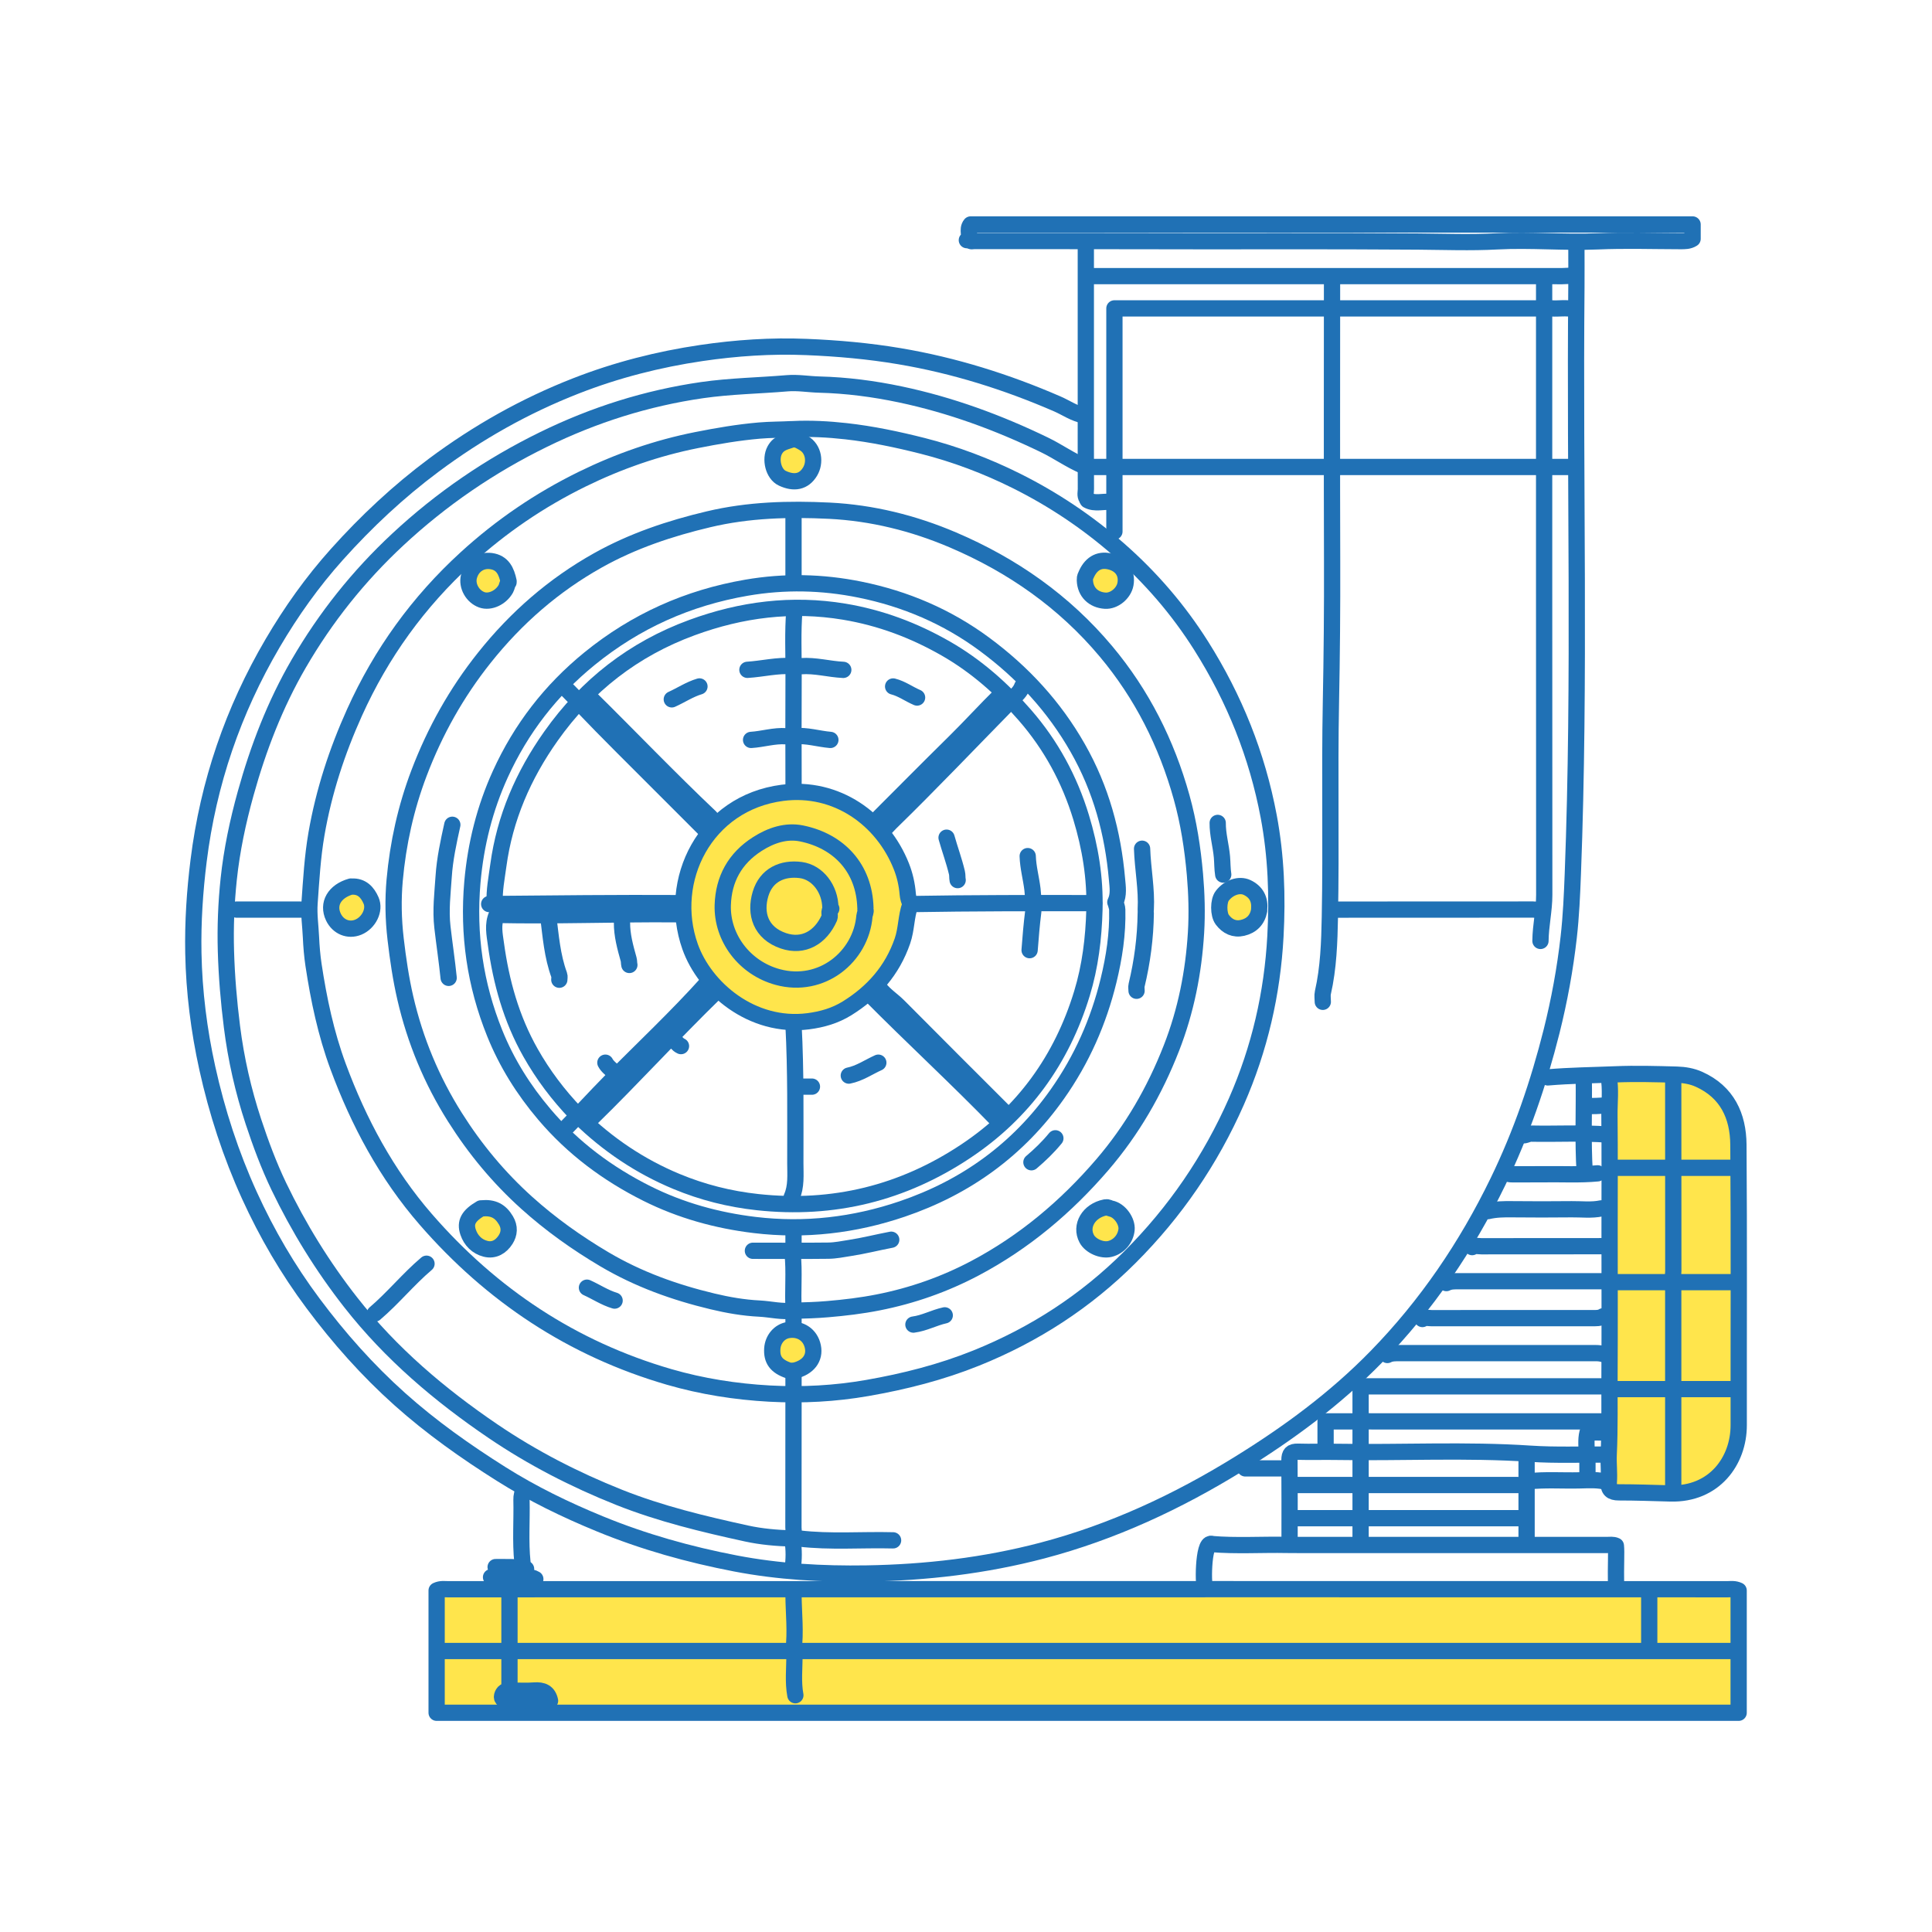 <svg width="500" height="500" viewBox="0 0 500 500" fill="none" xmlns="http://www.w3.org/2000/svg">
<path d="M235.55 234.21C234.47 237.22 234.61 240.48 233.55 243.53C230.92 251.14 225.97 256.76 219.21 260.96C216.11 262.88 212.75 263.84 209.18 264.3C194.58 266.17 182.38 255.68 178.59 244.97C172.53 227.87 182.44 207.76 202.51 205.18C216.54 203.38 228.43 211.99 233.27 224.2C234.18 226.49 234.72 228.9 234.92 231.36C235 232.32 235.26 233.15 235.67 233.98" fill="#FFDA00" fill-opacity="0.7"/>
<path d="M235.55 234.21C234.47 237.22 234.61 240.48 233.55 243.53C230.92 251.14 225.97 256.76 219.21 260.96C216.11 262.88 212.75 263.84 209.18 264.3C194.58 266.17 182.38 255.68 178.59 244.97C172.53 227.87 182.44 207.76 202.51 205.18C216.54 203.38 228.43 211.99 233.27 224.2C234.18 226.49 234.72 228.9 234.92 231.36C235 232.32 235.26 233.15 235.67 233.98" stroke="#2071B5" stroke-width="4.21" stroke-linecap="round" stroke-linejoin="round"/>
<path d="M313.46 399.59C311.31 398.98 311.24 411.27 312.03 411.27C357.05 411.29 402.08 411.29 447.1 411.29C447.98 411.29 448.88 411.12 449.96 411.62V443.26H113V411.62C114.08 411.12 114.99 411.29 115.86 411.29C179.5 411.29 243.14 411.29 306.78 411.28C307.66 411.28 306.78 411.28 312.03 411.28" fill="#FFDA00" fill-opacity="0.7"/>
<path d="M313.46 399.59C311.31 398.98 311.24 411.27 312.03 411.27C357.05 411.29 402.08 411.29 447.1 411.29C447.98 411.29 448.88 411.12 449.96 411.62V443.26H113V411.62C114.08 411.12 114.99 411.29 115.86 411.29C179.5 411.29 243.14 411.29 306.78 411.28C307.66 411.28 306.78 411.28 312.03 411.28" stroke="#2071B5" stroke-width="4.21" stroke-linecap="round" stroke-linejoin="round"/>
<path d="M288.65 233.5C289.6 231.57 289.25 229.49 289.08 227.54C288.03 215.55 284.96 204.2 278.93 193.61C272.8 182.83 264.63 174 254.74 166.7C245.1 159.58 234.3 154.97 222.54 152.59C212.78 150.61 203.02 150.4 193.18 152.1C178.04 154.71 164.54 160.74 152.58 170.46C142.51 178.65 134.84 188.59 129.49 200.34C125.46 209.2 123.12 218.51 122.26 228.25C121.07 241.79 122.96 254.81 128.03 267.39C131.14 275.11 135.5 282.06 140.89 288.41C148.29 297.13 157.27 303.8 167.42 308.88C176.2 313.27 185.57 315.86 195.32 317.03C208.36 318.59 221.15 317.08 233.47 312.89C249.93 307.3 263.49 297.54 273.63 283.17C279.97 274.19 284.31 264.36 286.89 253.77C288.35 247.78 289.3 241.64 289.14 235.41C289.12 234.78 288.88 234.29 288.75 233.74" stroke="#2071B5" stroke-width="4.21" stroke-linecap="round" stroke-linejoin="round"/>
<path d="M280.53 120.62C276.94 119.1 273.77 116.81 270.27 115.12C258.35 109.35 245.97 104.81 233.02 102.08C226.14 100.63 219.13 99.71 212.04 99.53C209.27 99.46 206.46 98.95 203.69 99.19C196.37 99.81 189.03 99.91 181.72 100.96C167.33 103.04 153.7 107.36 140.7 113.72C126.84 120.5 114.26 129.09 102.92 139.65C92.75 149.12 84.22 159.84 77.31 171.75C71.21 182.25 66.84 193.59 63.58 205.33C61.55 212.63 59.98 220.05 59.19 227.54C58.54 233.68 58.29 239.9 58.47 246.15C58.66 252.72 59.21 259.22 60.03 265.71C61.08 274.07 62.95 282.29 65.58 290.27C67.46 295.95 69.54 301.58 72.15 307.02C77.29 317.72 83.47 327.74 90.79 337.08C101.16 350.31 113.82 361.04 127.61 370.4C137.79 377.31 148.72 382.93 160.22 387.51C170.93 391.77 182.04 394.43 193.21 396.87C196.99 397.7 200.96 398.04 204.88 398.16" stroke="#2071B5" stroke-width="4.21" stroke-linecap="round" stroke-linejoin="round"/>
<path d="M280.53 107.49C278.01 107.04 275.93 105.53 273.65 104.54C260.5 98.83 246.96 94.58 232.81 92.19C224.82 90.84 216.79 90.13 208.7 89.8C199.57 89.42 190.49 90.04 181.51 91.36C170.41 93 159.53 95.77 149.05 99.87C135.87 105.02 123.64 111.91 112.29 120.37C103.12 127.2 94.83 134.96 87.19 143.48C80.83 150.57 75.36 158.27 70.56 166.45C60.33 183.89 53.9 202.64 51.4 222.75C50.41 230.69 49.89 238.64 50.04 246.62C50.23 256.67 51.49 266.64 53.65 276.44C56.15 287.77 59.74 298.8 64.56 309.39C69.07 319.28 74.51 328.6 81.02 337.32C87.72 346.3 95.13 354.65 103.48 362.11C111.61 369.38 120.49 375.66 129.71 381.47C137.82 386.58 146.39 390.74 155.24 394.37C166.58 399.03 178.31 402.31 190.33 404.62C201.53 406.77 212.85 407.4 224.22 407.22C239.63 406.97 254.86 405.2 269.8 401.27C287.93 396.49 304.73 388.67 320.63 378.84C333.49 370.9 345.59 361.99 356.18 351.14C369.21 337.79 379.55 322.56 387.68 305.8C393.72 293.35 398.18 280.33 401.55 266.91C403.56 258.88 405.05 250.75 405.98 242.55C406.6 237.1 406.84 231.59 407.05 226.09C408.99 175.51 407.5 124.9 407.97 74.31C408 70.65 407.97 66.99 407.97 63.33" stroke="#2071B5" stroke-width="4.21" stroke-linecap="round" stroke-linejoin="round"/>
<path d="M205.12 111.07C209.75 110.84 214.38 111.09 218.96 111.6C225.65 112.35 232.25 113.74 238.77 115.39C247.2 117.53 255.33 120.6 263.1 124.48C272.59 129.22 281.37 135.09 289.38 142.09C297.75 149.41 304.93 157.73 310.87 167.14C319.47 180.77 325.35 195.41 328.34 211.29C330.28 221.6 330.64 231.97 330.08 242.32C329.28 257.11 325.99 271.4 319.98 285.07C313.3 300.25 304.11 313.67 292.44 325.34C281.02 336.76 267.71 345.4 252.66 351.46C243.52 355.14 234.09 357.53 224.46 359.21C216.12 360.67 207.64 361.12 199.18 360.66C190.37 360.18 181.64 358.8 173.18 356.35C148.13 349.08 127.24 335.2 110.19 315.57C100.05 303.9 92.84 290.45 87.49 275.98C84.35 267.48 82.49 258.64 81.14 249.72C80.79 247.4 80.59 244.98 80.48 242.58C80.35 239.64 79.9 236.69 80.11 233.75C80.54 227.76 80.87 221.79 81.9 215.83C83.8 204.86 87.21 194.44 91.77 184.34C98.67 169.07 108.26 155.78 120.64 144.47C129.7 136.19 139.73 129.37 150.73 123.98C160.15 119.37 169.98 115.94 180.3 113.89C185.68 112.82 191.05 111.9 196.53 111.43C199.33 111.19 202.11 111.22 204.89 111.07" stroke="#2071B5" stroke-width="4.21" stroke-linecap="round" stroke-linejoin="round"/>
<path d="M205.36 342.32V339.16C202.39 339.6 199.5 338.81 196.53 338.66C192.44 338.46 188.35 337.75 184.36 336.79C174.55 334.44 165.15 331.07 156.4 325.89C149.24 321.65 142.54 316.89 136.35 311.32C129.08 304.78 122.94 297.38 117.73 289.12C111.7 279.56 107.44 269.29 104.9 258.31C103.74 253.29 102.99 248.19 102.39 243.05C101.79 237.93 101.69 232.8 102.14 227.78C102.99 218.31 105.04 209.03 108.44 200.08C112.55 189.26 118.11 179.31 125.35 170.22C133.57 159.89 143.3 151.42 154.77 145C163.72 139.99 173.37 136.76 183.37 134.39C193.72 131.93 204.18 131.66 214.64 132.17C225.69 132.72 236.41 135.38 246.61 139.73C262.01 146.3 275.42 155.68 286.23 168.58C295.54 179.69 301.9 192.36 305.79 206.29C307.62 212.84 308.65 219.52 309.25 226.32C309.69 231.35 309.83 236.38 309.53 241.36C308.91 251.59 306.93 261.6 303.18 271.2C298.86 282.28 292.99 292.47 285.24 301.48C275.89 312.35 265.05 321.48 252.33 328.21C244.43 332.39 236.06 335.33 227.28 337.06C222.94 337.92 218.57 338.44 214.16 338.81C211.29 339.06 208.43 339.14 205.42 339.22C205.06 334.2 205.68 329.17 205.09 324.17" stroke="#2071B5" stroke-width="4.21" stroke-linecap="round" stroke-linejoin="round"/>
<path d="M114.67 427.28H448.3" stroke="#2071B5" stroke-width="4.21" stroke-linecap="round" stroke-linejoin="round"/>
<path d="M250.22 62.15C251.46 61.06 250.07 59.49 251.21 58.09H438.04V61.8C437.06 62.42 436 62.4 434.94 62.4C427.78 62.39 420.61 62.15 413.46 62.46C404.78 62.83 396.1 62 387.45 62.46C380.6 62.83 373.75 62.56 366.92 62.51C342.66 62.32 318.39 62.49 294.13 62.4C280.13 62.35 266.13 62.4 252.13 62.38C251.73 62.38 251.26 62.59 250.94 62.15" stroke="#2071B5" stroke-width="4.21" stroke-linecap="round" stroke-linejoin="round"/>
<path d="M416.32 278.6C416.92 281.93 416.49 285.28 416.52 288.62C416.62 298.4 416.56 308.19 416.56 317.97C416.56 330.62 416.61 343.27 416.54 355.91C416.5 362.75 416.65 369.59 416.33 376.44C416.22 378.78 416.54 381.19 416.36 383.6C416.22 385.53 416.99 386.21 418.95 386.22C423.41 386.22 427.86 386.38 432.31 386.5C443.63 386.81 449.99 378.11 449.98 368.81C449.95 344.63 450.08 320.44 449.9 296.26C449.84 288.83 447.01 282.61 439.7 279.32C437.89 278.51 435.95 278.18 433.98 278.12C428.65 277.97 423.29 277.82 418 278.04C412.2 278.28 406.37 278.33 400.57 278.83" fill="#FFDA00" fill-opacity="0.7"/>
<path d="M416.32 278.6C416.92 281.93 416.49 285.28 416.52 288.62C416.62 298.4 416.56 308.19 416.56 317.97C416.56 330.62 416.61 343.27 416.54 355.91C416.5 362.75 416.65 369.59 416.33 376.44C416.22 378.78 416.54 381.19 416.36 383.6C416.22 385.53 416.99 386.21 418.95 386.22C423.41 386.22 427.86 386.38 432.31 386.5C443.63 386.81 449.99 378.11 449.98 368.81C449.95 344.63 450.08 320.44 449.9 296.26C449.84 288.83 447.01 282.61 439.7 279.32C437.89 278.51 435.95 278.18 433.98 278.12C428.65 277.97 423.29 277.82 418 278.04C412.2 278.28 406.37 278.33 400.57 278.83" stroke="#2071B5" stroke-width="4.21" stroke-linecap="round" stroke-linejoin="round"/>
<path d="M344.73 71.69C344.73 96.19 344.67 120.69 344.75 145.19C344.79 157.44 344.68 169.69 344.44 181.94C344.08 200.4 344.53 218.85 344.17 237.31C344.04 243.85 343.83 250.44 342.36 256.89C342.19 257.65 342.34 258.48 342.34 259.27" stroke="#2071B5" stroke-width="4.21" stroke-linecap="round" stroke-linejoin="round"/>
<path d="M399.62 71.69C399.62 124.99 399.61 178.29 399.65 231.58C399.65 235.6 398.71 239.51 398.67 243.51" stroke="#2071B5" stroke-width="4.21" stroke-linecap="round" stroke-linejoin="round"/>
<path d="M149.99 289.1C157.3 296.23 165.66 301.85 175.07 305.76C181.77 308.55 188.76 310.32 196.05 311.11C215.66 313.23 233.63 308.8 249.97 297.91C264.89 287.97 274.8 274.2 280.01 257.11C282.16 250.07 283.04 242.81 283.24 235.41C283.46 227.21 282.16 219.32 279.8 211.55C276.81 201.71 272 192.83 265.24 185.07C259.32 178.26 252.66 172.36 244.75 167.83C236.52 163.12 227.85 159.86 218.48 158.3C204.96 156.05 191.86 157.73 179.11 162.41C164.01 167.94 151.87 177.38 142.57 190.54C135.43 200.64 130.64 211.65 128.97 223.96C128.53 227.21 127.87 230.44 128.03 233.75" stroke="#2071B5" stroke-width="4.21" stroke-linecap="round" stroke-linejoin="round"/>
<path d="M223.97 234.93C223.67 224.73 217.22 217.71 207.48 215.7C203.49 214.88 199.6 216.14 196.02 218.42C190.17 222.15 187.26 227.54 187.05 234.22C186.79 242.64 192.62 250.51 201.29 252.86C212.65 255.94 222.82 247.63 223.72 237.08C223.77 236.51 224.16 236.01 223.97 235.41" stroke="#2071B5" stroke-width="4.21" stroke-linecap="round" stroke-linejoin="round"/>
<path d="M415.84 358.79H352.12C352.12 372.51 352.12 386 352.12 399.48" stroke="#2071B5" stroke-width="4.21" stroke-linecap="round" stroke-linejoin="round"/>
<path d="M415.84 367.85C395.55 367.85 375.27 367.85 354.98 367.85C354.02 367.85 353.05 367.74 352.12 368.09" stroke="#2071B5" stroke-width="4.21" stroke-linecap="round" stroke-linejoin="round"/>
<path d="M407.49 71.22C405.35 71.55 403.2 71.46 401.05 71.46C361.2 71.46 321.34 71.46 281.49 71.46" stroke="#2071B5" stroke-width="4.21" stroke-linecap="round" stroke-linejoin="round"/>
<path d="M414.89 350.43C413.95 350.13 412.99 350.19 412.03 350.19C395.4 350.19 378.78 350.19 362.15 350.19C361.09 350.19 360.03 350.16 359.05 350.67" stroke="#2071B5" stroke-width="4.21" stroke-linecap="round" stroke-linejoin="round"/>
<path d="M406.3 120.85H283.16" stroke="#2071B5" stroke-width="4.21" stroke-linecap="round" stroke-linejoin="round"/>
<path d="M288.41 137.56V79.81H399.62" stroke="#2071B5" stroke-width="4.21" stroke-linecap="round" stroke-linejoin="round"/>
<path d="M399.14 235.17C398.39 235.68 397.54 235.39 396.75 235.39C379.57 235.41 362.38 235.41 345.2 235.41" stroke="#2071B5" stroke-width="4.21" stroke-linecap="round" stroke-linejoin="round"/>
<path d="M214.9 234.93C214.85 230.05 211.59 225.75 207.26 225.17C202.5 224.54 198.29 226.44 196.82 231.36C195.3 236.46 196.86 241.48 202.75 243.48C207.95 245.24 212.38 242.63 214.64 237.54C214.96 236.82 214.27 235.82 215.14 235.16" stroke="#2071B5" stroke-width="4.21" stroke-linecap="round" stroke-linejoin="round"/>
<path d="M176.24 236.36C175.64 236.7 174.97 236.6 174.33 236.6C159.06 236.5 143.78 237.1 128.54 236.78C127.45 239.28 128 241.82 128.33 244.23C129.68 254.13 132.31 263.62 137.29 272.43C140.55 278.2 144.47 283.39 149.04 288.15" stroke="#2071B5" stroke-width="4.21" stroke-linecap="round" stroke-linejoin="round"/>
<path d="M414.89 340.65C414 341.21 413.01 341.13 412.03 341.13C398.19 341.13 384.35 341.13 370.51 341.14C369.72 341.14 368.88 340.86 368.12 341.36" stroke="#2071B5" stroke-width="4.21" stroke-linecap="round" stroke-linejoin="round"/>
<path d="M415.84 376.45C409.24 376.38 402.63 376.66 396.03 376.22C379.34 375.11 362.62 376.02 345.91 375.74C342.57 375.68 339.23 375.8 335.89 375.7C334.25 375.66 333.7 376.24 333.71 377.88C333.77 385.04 333.74 392.2 333.74 399.36" stroke="#2071B5" stroke-width="4.21" stroke-linecap="round" stroke-linejoin="round"/>
<path d="M313.46 399.59C319.98 400.14 326.51 399.69 333.03 399.82C334.14 399.84 335.26 399.84 336.37 399.84C354.98 399.84 373.6 399.84 392.21 399.84C400.09 399.84 407.96 399.84 415.84 399.84C416.64 399.84 417.46 399.69 418.19 400.04C418.38 401.94 418.13 404.5 418.23 410.81" stroke="#2071B5" stroke-width="4.21" stroke-linecap="round" stroke-linejoin="round"/>
<path d="M394.84 392.91H353.79" stroke="#2071B5" stroke-width="4.21" stroke-linecap="round" stroke-linejoin="round"/>
<path d="M414.89 331.58C402.4 331.58 389.91 331.58 377.42 331.58C376.36 331.58 375.3 331.55 374.32 332.06" stroke="#2071B5" stroke-width="4.21" stroke-linecap="round" stroke-linejoin="round"/>
<path d="M392.93 384.32H353.79" stroke="#2071B5" stroke-width="4.21" stroke-linecap="round" stroke-linejoin="round"/>
<path d="M183.16 254.26C175.11 263.23 166.31 271.46 157.86 280.03C153.83 284.12 149.98 288.37 145.94 292.45" stroke="#2071B5" stroke-width="4.21" stroke-linecap="round" stroke-linejoin="round"/>
<path d="M281.01 62.86V104.86C281.01 112.1 281 119.34 281.03 126.58C281.03 127.37 280.75 128.21 281.25 128.97" stroke="#2071B5" stroke-width="4.21" stroke-linecap="round" stroke-linejoin="round"/>
<path d="M150.23 182.19C157.42 189.72 164.84 197.01 172.19 204.38C175.76 207.97 179.35 211.54 182.93 215.12" stroke="#2071B5" stroke-width="4.21" stroke-linecap="round" stroke-linejoin="round"/>
<path d="M185.31 256.64C174.26 267.39 163.89 278.81 152.86 289.58C152.56 289.87 152.04 290.07 152.14 290.65" stroke="#2071B5" stroke-width="4.21" stroke-linecap="round" stroke-linejoin="round"/>
<path d="M415.84 322.51C405.02 322.51 394.2 322.51 383.38 322.53C382.59 322.53 381.75 322.25 380.99 322.75" stroke="#2071B5" stroke-width="4.21" stroke-linecap="round" stroke-linejoin="round"/>
<path d="M225.17 257.36C236.17 268.47 247.69 279.06 258.58 290.29" stroke="#2071B5" stroke-width="4.21" stroke-linecap="round" stroke-linejoin="round"/>
<path d="M259.05 179.8C255 183.78 251.18 188 247.13 191.99C240.16 198.86 233.27 205.82 226.35 212.74" stroke="#2071B5" stroke-width="4.21" stroke-linecap="round" stroke-linejoin="round"/>
<path d="M152.14 180.04C162.76 190.5 173.05 201.29 183.88 211.54C184.34 211.97 184.53 212.62 185.07 212.98" stroke="#2071B5" stroke-width="4.21" stroke-linecap="round" stroke-linejoin="round"/>
<path d="M227.55 255.69C228.95 257.57 230.95 258.8 232.58 260.44C241.92 269.87 251.33 279.23 260.72 288.62" stroke="#2071B5" stroke-width="4.21" stroke-linecap="round" stroke-linejoin="round"/>
<path d="M176.24 233.73C159.69 233.64 143.15 233.82 126.6 233.97" stroke="#2071B5" stroke-width="4.21" stroke-linecap="round" stroke-linejoin="round"/>
<path d="M283.16 233.73C267.41 233.71 251.66 233.7 235.91 233.97" stroke="#2071B5" stroke-width="4.21" stroke-linecap="round" stroke-linejoin="round"/>
<path d="M205.6 354.73C209.12 353.91 210.98 351.5 210.37 348.53C209.75 345.46 207.1 343.69 203.93 344.23C201.71 344.61 200.04 346.6 199.87 349C199.67 351.89 200.87 353.62 204.18 354.71C204.54 354.83 204.97 354.73 205.37 354.73" fill="#FFDA00" fill-opacity="0.7"/>
<path d="M205.6 354.73C209.12 353.91 210.98 351.5 210.37 348.53C209.75 345.46 207.1 343.69 203.93 344.23C201.71 344.61 200.04 346.6 199.87 349C199.67 351.89 200.87 353.62 204.18 354.71C204.54 354.83 204.97 354.73 205.37 354.73" stroke="#2071B5" stroke-width="4.21" stroke-linecap="round" stroke-linejoin="round"/>
<path d="M280.77 150.21C280.88 153.2 282.94 155.26 286.02 155.46C288.34 155.61 290.84 153.56 291.27 151.16C291.76 148.45 290.39 146.26 287.69 145.43C284.76 144.53 282.52 145.66 281.2 148.51C280.97 149.01 280.74 149.42 280.77 149.96" fill="#FFDA00" fill-opacity="0.7"/>
<path d="M280.77 150.21C280.88 153.2 282.94 155.26 286.02 155.46C288.34 155.61 290.84 153.56 291.27 151.16C291.76 148.45 290.39 146.26 287.69 145.43C284.76 144.53 282.52 145.66 281.2 148.51C280.97 149.01 280.74 149.42 280.77 149.96" stroke="#2071B5" stroke-width="4.21" stroke-linecap="round" stroke-linejoin="round"/>
<path d="M414.41 312.73C411.88 313.26 409.32 312.92 406.77 312.95C401.6 313.01 396.43 313 391.26 312.95C389.17 312.93 387.1 312.95 385.06 313.44" stroke="#2071B5" stroke-width="4.21" stroke-linecap="round" stroke-linejoin="round"/>
<path d="M433.03 279.79C433.03 296.18 433.03 312.56 433.05 328.95C433.05 329.74 432.77 330.58 433.27 331.34" stroke="#2071B5" stroke-width="4.21" stroke-linecap="round" stroke-linejoin="round"/>
<path d="M205.36 265.24C205.99 277.17 205.82 289.1 205.83 301.04C205.83 304.01 206.14 307.03 204.88 309.87" stroke="#2071B5" stroke-width="4.21" stroke-linecap="round" stroke-linejoin="round"/>
<path d="M433.03 332.77V358.54" stroke="#2071B5" stroke-width="4.21" stroke-linecap="round" stroke-linejoin="round"/>
<path d="M230.65 320.84C227.06 321.52 223.52 322.43 219.91 322.98C218.09 323.26 216.26 323.65 214.42 323.67C207.9 323.75 201.37 323.7 194.85 323.7" stroke="#2071B5" stroke-width="4.21" stroke-linecap="round" stroke-linejoin="round"/>
<path d="M433.03 359.98V384.32" stroke="#2071B5" stroke-width="4.21" stroke-linecap="round" stroke-linejoin="round"/>
<path d="M231.13 398.64C223.02 398.43 214.89 399.12 206.79 398.16" stroke="#2071B5" stroke-width="4.21" stroke-linecap="round" stroke-linejoin="round"/>
<path d="M205.36 362.84C205.36 373.66 205.36 384.48 205.34 395.3C205.34 396.09 205.62 396.93 205.12 397.69" stroke="#2071B5" stroke-width="4.21" stroke-linecap="round" stroke-linejoin="round"/>
<path d="M261.2 181.71C250.96 192.15 240.88 202.75 230.41 212.97C229.65 213.72 229.02 214.62 228.03 215.12" stroke="#2071B5" stroke-width="4.21" stroke-linecap="round" stroke-linejoin="round"/>
<path d="M117.06 213.45C116.08 217.87 115.11 222.35 114.82 226.82C114.54 231.15 113.98 235.49 114.5 239.96C115 244.33 115.67 248.69 116.11 253.07" stroke="#2071B5" stroke-width="4.21" stroke-linecap="round" stroke-linejoin="round"/>
<path d="M131.62 150.45C131.07 147.87 130.1 145.62 127.08 145.21C124.34 144.84 122.02 146.51 121.35 149.26C120.77 151.64 122.3 154.37 124.69 155.23C126.81 155.99 129.64 154.66 130.91 152.37C131.21 151.83 131.22 151.18 131.61 150.69" fill="#FFDA00" fill-opacity="0.7"/>
<path d="M131.62 150.45C131.07 147.87 130.1 145.62 127.08 145.21C124.34 144.84 122.02 146.51 121.35 149.26C120.77 151.64 122.3 154.37 124.69 155.23C126.81 155.99 129.64 154.66 130.91 152.37C131.21 151.83 131.22 151.18 131.61 150.69" stroke="#2071B5" stroke-width="4.21" stroke-linecap="round" stroke-linejoin="round"/>
<path d="M413.46 303.66C408.85 304.1 404.23 303.82 399.62 303.89C397 303.93 394.37 303.88 391.74 303.91C390.85 303.92 390.01 303.89 389.35 303.18" stroke="#2071B5" stroke-width="4.21" stroke-linecap="round" stroke-linejoin="round"/>
<path d="M296.52 236.36C296.44 242.66 295.62 248.86 294.15 254.98C294.04 255.43 294.14 255.93 294.14 256.41" stroke="#2071B5" stroke-width="4.21" stroke-linecap="round" stroke-linejoin="round"/>
<path d="M135.67 385.51C135.12 386.3 134.94 387.2 134.96 388.13C135.09 393.54 134.64 398.96 135.21 404.36C135.25 404.79 134.85 405.04 134.96 405.44" stroke="#2071B5" stroke-width="4.21" stroke-linecap="round" stroke-linejoin="round"/>
<path d="M124.46 312.73C121.29 314.59 120.26 316.3 121.16 318.92C121.89 321.04 123.44 322.63 125.66 323.19C127.92 323.76 129.7 322.6 130.85 320.81C131.82 319.29 131.97 317.56 130.92 315.81C129.5 313.43 127.67 312.43 124.69 312.72" fill="#FFDA00" fill-opacity="0.7"/>
<path d="M124.46 312.73C121.29 314.59 120.26 316.3 121.16 318.92C121.89 321.04 123.44 322.63 125.66 323.19C127.92 323.76 129.7 322.6 130.85 320.81C131.82 319.29 131.97 317.56 130.92 315.81C129.5 313.43 127.67 312.43 124.69 312.72" stroke="#2071B5" stroke-width="4.21" stroke-linecap="round" stroke-linejoin="round"/>
<path d="M205.6 157.84C205.11 163.56 205.41 169.3 205.38 175.02C205.32 184.01 205.36 193 205.37 201.99C205.37 202.87 205.28 203.76 205.61 204.62" stroke="#2071B5" stroke-width="4.21" stroke-linecap="round" stroke-linejoin="round"/>
<path d="M77.92 235.4H61.21" stroke="#2071B5" stroke-width="4.21" stroke-linecap="round" stroke-linejoin="round"/>
<path d="M350.46 392.91H333.99" stroke="#2071B5" stroke-width="4.21" stroke-linecap="round" stroke-linejoin="round"/>
<path d="M141.88 237.08C142.53 242.23 142.91 247.43 144.73 252.36C144.86 252.71 144.75 253.15 144.75 253.55" stroke="#2071B5" stroke-width="4.21" stroke-linecap="round" stroke-linejoin="round"/>
<path d="M416.08 293.63C409.48 293.12 402.87 293.52 396.27 293.38C395.3 293.36 394.42 294.22 393.41 293.63" stroke="#2071B5" stroke-width="4.21" stroke-linecap="round" stroke-linejoin="round"/>
<path d="M448.3 302.23H416.8" stroke="#2071B5" stroke-width="4.21" stroke-linecap="round" stroke-linejoin="round"/>
<path d="M295.57 219.65C295.74 224.91 296.81 230.11 296.52 235.4" stroke="#2071B5" stroke-width="4.21" stroke-linecap="round" stroke-linejoin="round"/>
<path d="M325.87 235.4C326.14 232.78 325.13 230.82 322.76 229.69C320.71 228.72 317.96 229.69 316.33 231.82C315.29 233.17 315.28 236.62 316.33 238.02C317.65 239.78 319.43 240.63 321.57 240.13C323.9 239.59 325.42 238.07 325.87 235.63" fill="#FFDA00" fill-opacity="0.7"/>
<path d="M325.87 235.4C326.14 232.78 325.13 230.82 322.76 229.69C320.71 228.72 317.96 229.69 316.33 231.82C315.29 233.17 315.28 236.62 316.33 238.02C317.65 239.78 319.43 240.63 321.57 240.13C323.9 239.59 325.42 238.07 325.87 235.63" stroke="#2071B5" stroke-width="4.21" stroke-linecap="round" stroke-linejoin="round"/>
<path d="M351.65 367.85C348.86 367.85 346.08 367.85 343.06 367.85C343.06 370.47 343.06 372.86 343.06 375.25" stroke="#2071B5" stroke-width="4.21" stroke-linecap="round" stroke-linejoin="round"/>
<path d="M131.85 411.53V437.3" stroke="#2071B5" stroke-width="4.21" stroke-linecap="round" stroke-linejoin="round"/>
<path d="M418.23 359.5H448.3" stroke="#2071B5" stroke-width="4.21" stroke-linecap="round" stroke-linejoin="round"/>
<path d="M448.3 331.82H418.23" stroke="#2071B5" stroke-width="4.21" stroke-linecap="round" stroke-linejoin="round"/>
<path d="M416.08 383.6C413.65 382.87 411.16 383.07 408.68 383.12C404.31 383.22 399.92 382.89 395.55 383.36" stroke="#2071B5" stroke-width="4.21" stroke-linecap="round" stroke-linejoin="round"/>
<path d="M349.98 384.32H335.66" stroke="#2071B5" stroke-width="4.21" stroke-linecap="round" stroke-linejoin="round"/>
<path d="M205.36 412.96C205.41 417.65 205.96 422.35 205.36 427.04" stroke="#2071B5" stroke-width="4.21" stroke-linecap="round" stroke-linejoin="round"/>
<path d="M426.82 412.96V427.04" stroke="#2071B5" stroke-width="4.21" stroke-linecap="round" stroke-linejoin="round"/>
<path d="M315.14 212.97C315.11 215.95 315.98 218.83 316.24 221.79C316.37 223.29 316.33 224.83 316.57 226.34" stroke="#2071B5" stroke-width="4.21" stroke-linecap="round" stroke-linejoin="round"/>
<path d="M110.38 327.05C105.65 331.06 101.74 335.92 97.02 339.94" stroke="#2071B5" stroke-width="4.21" stroke-linecap="round" stroke-linejoin="round"/>
<path d="M265.97 221.56C266.06 224.47 266.85 227.27 267.2 230.15C267.33 231.27 267.39 232.38 267.41 233.5" stroke="#2071B5" stroke-width="4.21" stroke-linecap="round" stroke-linejoin="round"/>
<path d="M142.35 440.16C141.87 437.94 140.42 437.34 138.29 437.5C136.31 437.65 134.31 437.54 132.33 437.53C131.52 437.53 130.67 437.48 130.2 438.26C129.74 439.03 129.73 439.95 130.9 439.89C134.56 439.7 138.22 440.65 141.88 439.92" stroke="#2071B5" stroke-width="4.21" stroke-linecap="round" stroke-linejoin="round"/>
<path d="M205.12 172.4C201.17 172.11 197.33 173.11 193.43 173.35" stroke="#2071B5" stroke-width="4.21" stroke-linecap="round" stroke-linejoin="round"/>
<path d="M322.29 380.02H333.27" stroke="#2071B5" stroke-width="4.21" stroke-linecap="round" stroke-linejoin="round"/>
<path d="M160.97 238.75C160.94 242.03 161.82 245.16 162.69 248.28C162.83 248.79 162.76 249.25 162.88 249.73" stroke="#2071B5" stroke-width="4.21" stroke-linecap="round" stroke-linejoin="round"/>
<path d="M218.24 173.36C214.57 173.19 210.97 172.13 207.26 172.41" stroke="#2071B5" stroke-width="4.21" stroke-linecap="round" stroke-linejoin="round"/>
<path d="M244.97 216.79C245.82 219.82 246.92 222.77 247.65 225.85C247.81 226.52 247.71 227.14 247.84 227.77" stroke="#2071B5" stroke-width="4.21" stroke-linecap="round" stroke-linejoin="round"/>
<path d="M415.84 370.72C414.17 370.76 412.5 370.64 410.84 370.78C410.35 372.69 410.69 374.58 410.59 376.45" stroke="#2071B5" stroke-width="4.21" stroke-linecap="round" stroke-linejoin="round"/>
<path d="M205.6 428.23C205.63 431.73 205.19 435.24 205.84 438.73" stroke="#2071B5" stroke-width="4.21" stroke-linecap="round" stroke-linejoin="round"/>
<path d="M267.41 235.88C266.99 239.21 266.71 242.56 266.46 245.9" stroke="#2071B5" stroke-width="4.21" stroke-linecap="round" stroke-linejoin="round"/>
<path d="M205.36 133.74V149.01" stroke="#2071B5" stroke-width="4.21" stroke-linecap="round" stroke-linejoin="round"/>
<path d="M409.88 279.08C410 287.19 409.61 295.31 410.12 303.42" stroke="#2071B5" stroke-width="4.21" stroke-linecap="round" stroke-linejoin="round"/>
<path d="M214.9 191.49C211.79 191.23 208.76 190.22 205.59 190.54" stroke="#2071B5" stroke-width="4.21" stroke-linecap="round" stroke-linejoin="round"/>
<path d="M203.45 190.54C200.37 190.32 197.42 191.3 194.38 191.49" stroke="#2071B5" stroke-width="4.21" stroke-linecap="round" stroke-linejoin="round"/>
<path d="M395.08 376.68V399.47" stroke="#2071B5" stroke-width="4.21" stroke-linecap="round" stroke-linejoin="round"/>
<path d="M138.54 408.66C137.26 407.9 135.84 408.22 134.48 408.19C132.01 408.15 129.55 408.18 127.08 408.18" stroke="#2071B5" stroke-width="4.21" stroke-linecap="round" stroke-linejoin="round"/>
<path d="M244.5 340.41C241.74 341.01 239.22 342.44 236.39 342.8" stroke="#2071B5" stroke-width="4.21" stroke-linecap="round" stroke-linejoin="round"/>
<path d="M227.31 275.02C224.78 276.16 222.46 277.8 219.67 278.36" stroke="#2071B5" stroke-width="4.21" stroke-linecap="round" stroke-linejoin="round"/>
<path d="M205.12 398.64C205.51 401.11 205.5 403.57 205.12 406.04" stroke="#2071B5" stroke-width="4.21" stroke-linecap="round" stroke-linejoin="round"/>
<path d="M151.9 333.25C154.3 334.33 156.51 335.83 159.06 336.59" stroke="#2071B5" stroke-width="4.21" stroke-linecap="round" stroke-linejoin="round"/>
<path d="M181.02 177.65C178.47 178.41 176.26 179.91 173.86 180.99" stroke="#2071B5" stroke-width="4.21" stroke-linecap="round" stroke-linejoin="round"/>
<path d="M273.13 294.59C271.27 296.86 269.16 298.9 266.93 300.79" stroke="#2071B5" stroke-width="4.21" stroke-linecap="round" stroke-linejoin="round"/>
<path d="M136.15 406.04C133.56 405.38 130.91 405.61 128.27 405.56" stroke="#2071B5" stroke-width="4.21" stroke-linecap="round" stroke-linejoin="round"/>
<path d="M237.34 180.52C235.24 179.63 233.38 178.22 231.14 177.66" stroke="#2071B5" stroke-width="4.21" stroke-linecap="round" stroke-linejoin="round"/>
<path d="M281.49 129.45C283.41 130.5 285.48 129.66 287.46 129.93" stroke="#2071B5" stroke-width="4.21" stroke-linecap="round" stroke-linejoin="round"/>
<path d="M416.08 286C414.1 286.26 412.11 286.26 410.11 286.24" stroke="#2071B5" stroke-width="4.21" stroke-linecap="round" stroke-linejoin="round"/>
<path d="M410.83 376.92V382.77" stroke="#2071B5" stroke-width="4.21" stroke-linecap="round" stroke-linejoin="round"/>
<path d="M400.09 79.57C401.98 80.09 403.91 79.67 405.82 79.81" stroke="#2071B5" stroke-width="4.21" stroke-linecap="round" stroke-linejoin="round"/>
<path d="M205.36 354.97V360.46" stroke="#2071B5" stroke-width="4.21" stroke-linecap="round" stroke-linejoin="round"/>
<path d="M205.36 319.41V323.71" stroke="#2071B5" stroke-width="4.21" stroke-linecap="round" stroke-linejoin="round"/>
<path d="M210.13 281.22H206.07" stroke="#2071B5" stroke-width="4.21" stroke-linecap="round" stroke-linejoin="round"/>
<path d="M145.93 177.89C147.44 178.78 148.26 180.46 149.87 181.23" stroke="#2071B5" stroke-width="4.21" stroke-linecap="round" stroke-linejoin="round"/>
<path d="M264.54 177.65C264.08 178.94 263.08 179.82 262.15 180.75" stroke="#2071B5" stroke-width="4.21" stroke-linecap="round" stroke-linejoin="round"/>
<path d="M156.67 275.02C157.23 276.11 158.3 276.74 159.06 277.65" stroke="#2071B5" stroke-width="4.21" stroke-linecap="round" stroke-linejoin="round"/>
<path d="M174.09 268.82C174.83 269.43 175.32 270.32 176.24 270.73" stroke="#2071B5" stroke-width="4.21" stroke-linecap="round" stroke-linejoin="round"/>
<path d="M249.51 279.08C249.21 279.22 249.33 279.65 249.03 279.8" stroke="#2071B5" stroke-width="4.21" stroke-linecap="round" stroke-linejoin="round"/>
<path d="M205.12 113.69C203.41 114.32 201.6 114.47 200.5 116.51C199.25 118.82 200.13 122.68 202.47 123.77C205.49 125.18 208.03 124.75 209.65 122.04C211.05 119.71 210.66 116.19 207.98 114.66C207.18 114.2 206.37 113.66 205.36 113.69" fill="#FFDA00" fill-opacity="0.7"/>
<path d="M205.12 113.69C203.41 114.32 201.6 114.47 200.5 116.51C199.25 118.82 200.13 122.68 202.47 123.77C205.49 125.18 208.03 124.75 209.65 122.04C211.05 119.71 210.66 116.19 207.98 114.66C207.18 114.2 206.37 113.66 205.36 113.69" stroke="#2071B5" stroke-width="4.21" stroke-linecap="round" stroke-linejoin="round"/>
<path d="M90.81 229.44C86.56 230.65 84.67 233.93 86.28 237.32C87.5 239.89 90.2 240.99 92.72 239.95C95.44 238.83 97.11 235.51 96.03 233.04C95.11 230.93 93.66 229.32 91.05 229.45" fill="#FFDA00" fill-opacity="0.7"/>
<path d="M90.81 229.44C86.56 230.65 84.67 233.93 86.28 237.32C87.5 239.89 90.2 240.99 92.72 239.95C95.44 238.83 97.11 235.51 96.03 233.04C95.11 230.93 93.66 229.32 91.05 229.45" stroke="#2071B5" stroke-width="4.21" stroke-linecap="round" stroke-linejoin="round"/>
<path d="M286.02 312.49C281.77 313.34 279.46 317.27 281.25 320.6C282.24 322.45 285.14 323.73 287.22 323.23C289.63 322.65 291.32 320.54 291.55 318.22C291.76 316.09 289.79 313.19 287.45 312.76C287.05 312.69 286.71 312.34 286.26 312.49" fill="#FFDA00" fill-opacity="0.7"/>
<path d="M286.02 312.49C281.77 313.34 279.46 317.27 281.25 320.6C282.24 322.45 285.14 323.73 287.22 323.23C289.63 322.65 291.32 320.54 291.55 318.22C291.76 316.09 289.79 313.19 287.45 312.76C287.05 312.69 286.71 312.34 286.26 312.49" stroke="#2071B5" stroke-width="4.21" stroke-linecap="round" stroke-linejoin="round"/>
</svg>
